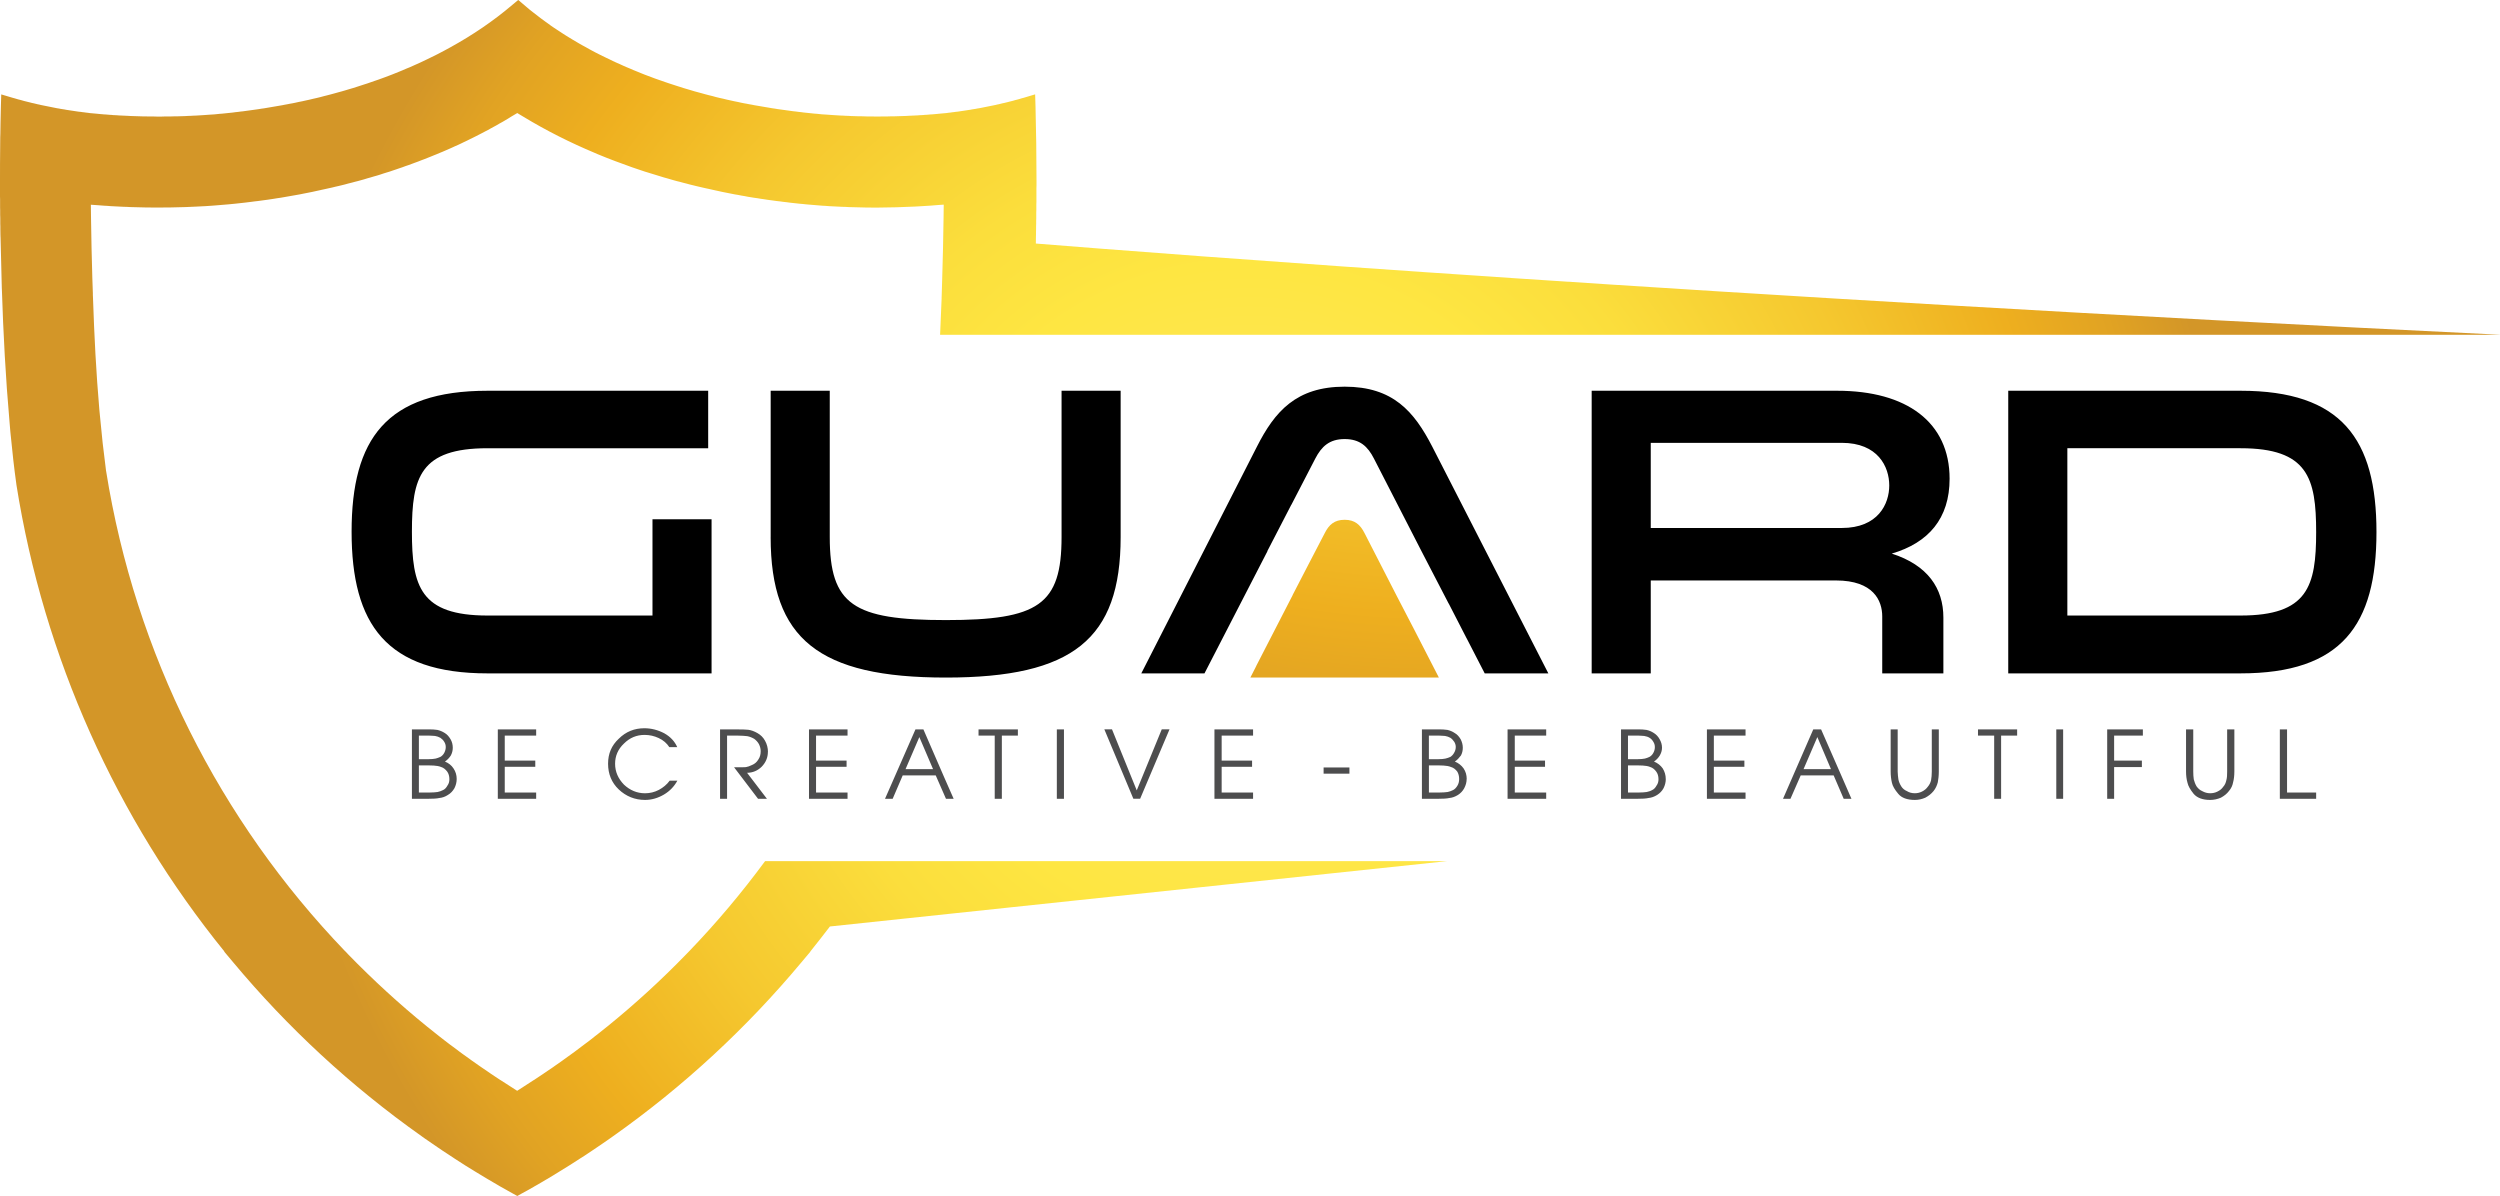<?xml version="1.0" encoding="UTF-8"?>
<svg id="Layer_1" data-name="Layer 1" xmlns="http://www.w3.org/2000/svg" xmlns:xlink="http://www.w3.org/1999/xlink" viewBox="0 0 908.07 434.4">
  <defs>
    <style>
      .cls-1 {
        fill: #000;
      }

      .cls-1, .cls-2, .cls-3, .cls-4 {
        stroke-width: 0px;
      }

      .cls-2 {
        fill: #4d4d4e;
      }

      .cls-3 {
        fill: url(#New_Gradient_Swatch_copy_82);
      }

      .cls-3, .cls-4 {
        fill-rule: evenodd;
      }

      .cls-4 {
        fill: url(#New_Gradient_Swatch_copy_82-2);
      }
    </style>
    <radialGradient id="New_Gradient_Swatch_copy_82" data-name="New Gradient Swatch copy 82" cx="521.02" cy="-71.82" fx="521.02" fy="-71.82" r="360" gradientUnits="userSpaceOnUse">
      <stop offset="0" stop-color="#ffe566"/>
      <stop offset=".34" stop-color="#fee642"/>
      <stop offset=".46" stop-color="#fbde3c"/>
      <stop offset=".65" stop-color="#f5c82f"/>
      <stop offset=".82" stop-color="#eeaf1f"/>
      <stop offset=".92" stop-color="#e1a323"/>
      <stop offset="1" stop-color="#d39628"/>
    </radialGradient>
    <radialGradient id="New_Gradient_Swatch_copy_82-2" data-name="New Gradient Swatch copy 82" cx="454.03" cy="217.2" fx="454.03" fy="217.2" r="355.89" xlink:href="#New_Gradient_Swatch_copy_82"/>
  </defs>
  <path class="cls-1" d="M237,188.61v34.97h-59.9c-24.47,0-27.48-10.63-27.48-30.45s3.01-30.32,27.48-30.32h80.13v-20.88h-80.13c-36.78,0-49.39,17.55-49.39,51.2s12.61,51.46,49.39,51.46h81.36v-55.99h-21.46ZM279.92,195.07c0,37.08,17.55,51.04,63.65,51.04s63.48-13.96,63.48-51.04v-53.14h-21.46v53.14c0,24.63-8.4,30.16-42.02,30.16s-42.18-5.53-42.18-30.16v-53.14h-21.46v53.14ZM520.22,162.2c-6.59-12.77-14.25-21.75-31.81-21.75s-25.37,8.99-31.84,21.75l-42.02,82.39h22.95l6.53-12.67h0l16.36-31.74h-.06l8.69-16.81h.03l8.7-16.81c2.26-4.36,5.11-7.08,10.67-7.08s8.4,2.71,10.63,7.08l17.26,33.62,9.89,19.07h.03l6.5,12.64.03.03h0l6.53,12.67h23.11l-42.18-82.39ZM578.14,244.59h21.46v-33.75h67.27c13.64,0,16.81,7.34,16.81,13.06v20.69h22.21v-20.27c0-10.63-5.69-19.04-18.75-23.24,13.35-3.91,21.01-12.77,21.01-27.18,0-20.56-15.61-31.97-40.83-31.97h-89.18v102.66ZM599.6,191.78v-30.93h69.37c13.19,0,17.26,8.73,17.26,15.48s-4.07,15.45-17.26,15.45h-69.37ZM729.45,244.59h84.36c36.75,0,49.39-17.55,49.39-51.33s-12.64-51.33-49.39-51.33h-84.36v102.66ZM841.29,193.26c0,19.68-3.01,30.32-27.47,30.32h-62.9v-60.77h62.9c24.47,0,27.47,10.8,27.47,30.45h0Z"/>
  <path class="cls-2" d="M165.88,282.96c0,1.16-.29,2.29-.81,3.33-.61,1.04-1.33,1.84-2.39,2.46-.97.65-2.04,1-3.04,1.1-1.07.23-2.39.29-3.98.29h-6.04v-25.21h5.95c1.26,0,2.33.03,3.27.19.87.19,1.81.55,2.71,1.13.87.52,1.52,1.29,2.1,2.26.55.94.81,1.97.81,3.1,0,1.03-.26,1.97-.71,2.81-.52.81-1.23,1.58-2.13,2.2,1.33.55,2.39,1.39,3.1,2.49.78,1.16,1.16,2.42,1.16,3.85h0ZM161.91,271.36c0-.65-.16-1.33-.55-1.91-.35-.61-.87-1.1-1.39-1.45-.61-.35-1.23-.55-1.94-.68-.68-.03-1.45-.13-2.29-.13h-3.59v8.57h3.43c1.13,0,2.04-.1,2.68-.23.58-.13,1.1-.36,1.71-.61.52-.29,1.03-.78,1.39-1.45.36-.71.55-1.39.55-2.1h0ZM163.23,283.02c0-1.1-.29-2.07-.81-2.78-.61-.78-1.29-1.36-2.13-1.62-.84-.36-1.81-.49-2.78-.55-1.07-.06-1.68-.06-2-.06h-3.36v9.86h3.88c1.23,0,2.23-.1,2.91-.19.71-.16,1.36-.36,2-.71.61-.26,1.16-.84,1.58-1.62.52-.71.71-1.49.71-2.33h0ZM194.75,290.14h-13.93v-25.21h13.93v2.26h-11.41v9.08h11.09v2.26h-11.09v9.34h11.41v2.26ZM246.05,283.54c-1.13,2.07-2.71,3.78-4.91,5.08-2.1,1.23-4.4,1.94-6.85,1.94-3.69,0-6.92-1.33-9.54-3.81-2.59-2.46-3.88-5.62-3.88-9.34s1.29-6.66,3.88-9.08c2.62-2.59,5.69-3.81,9.31-3.81,2.46,0,4.91.61,7.24,1.84,2.29,1.29,3.81,3.01,4.69,5.01h-2.88c-.91-1.39-2.17-2.52-3.88-3.3-1.58-.74-3.26-1.13-5.11-1.13-2.88,0-5.37,1.03-7.47,3.13-2.2,2.07-3.23,4.56-3.23,7.34,0,2.94,1.13,5.43,3.23,7.6,2.17,2.04,4.75,3.13,7.63,3.13,1.75,0,3.43-.39,5.04-1.23,1.55-.84,2.88-1.91,3.94-3.36h2.78ZM278.92,273.1c0,2.07-.78,3.88-2.26,5.4-1.45,1.42-3.26,2.2-5.3,2.2l7.21,9.44h-3.23l-8.7-11.44h1.42c1.26,0,2.17,0,2.88-.06.61-.1,1.39-.36,2.23-.78.91-.36,1.71-1.04,2.23-1.91.65-.91.9-1.94.9-3.1,0-.81-.19-1.65-.61-2.52-.42-.78-1.07-1.49-1.75-1.97-.78-.45-1.62-.81-2.55-.97-.97-.1-2-.19-3.26-.19h-4.04v22.95h-2.55v-25.21h6.08c1.78,0,3.17.03,4.14.13,1.07.13,2.2.55,3.33,1.19,1.2.68,2.1,1.55,2.78,2.78.71,1.26,1.07,2.65,1.07,4.07h0ZM307.85,290.14h-14v-25.21h14v2.26h-11.44v9.08h11.09v2.26h-11.09v9.34h11.44v2.26ZM346.38,290.14h-2.78l-3.72-8.5h-11.99l-3.65,8.5h-2.78l11.06-25.21h2.88l7.56,17.42,3.43,7.79ZM338.91,279.37l-4.98-11.64-5.01,11.64h9.99ZM369.72,267.19h-5.82v22.95h-2.59v-22.95h-5.88v-2.26h14.29v2.26ZM386.46,290.14h-2.59v-25.21h2.59v25.21ZM424.8,264.92l-10.67,25.21h-2.46l-10.54-25.21h2.78l8.99,22.17,9.08-22.17h2.81ZM455.15,290.14h-14.03v-25.21h14.03v2.26h-11.41v9.08h11.05v2.26h-11.05v9.34h11.41v2.26ZM490.15,281.02h-9.38v-2.26h9.38v2.26ZM532.73,282.96c0,1.16-.32,2.29-.87,3.33-.55,1.04-1.33,1.84-2.29,2.46-1.07.65-2.04,1-3.07,1.1-1.07.23-2.39.29-4.04.29h-5.98v-25.21h5.98c1.23,0,2.26.03,3.27.19.87.19,1.81.55,2.65,1.13.94.52,1.58,1.29,2.17,2.26.48.94.78,1.97.78,3.1,0,1.03-.23,1.97-.68,2.81-.61.81-1.29,1.58-2.2,2.2,1.32.55,2.39,1.39,3.17,2.49.77,1.16,1.13,2.42,1.13,3.85h0ZM528.78,271.36c0-.65-.19-1.33-.55-1.91-.42-.61-.87-1.1-1.39-1.45-.62-.35-1.23-.55-1.94-.68-.78-.03-1.52-.13-2.3-.13h-3.59v8.57h3.36c1.2,0,2.07-.1,2.68-.23.65-.13,1.16-.36,1.78-.61.45-.29.97-.78,1.33-1.45.42-.71.61-1.39.61-2.1h0ZM530.01,283.02c0-1.1-.26-2.07-.71-2.78-.62-.78-1.29-1.36-2.2-1.62-.87-.36-1.75-.49-2.81-.55-.97-.06-1.58-.06-1.91-.06h-3.36v9.86h3.78c1.29,0,2.29-.1,3.01-.19.68-.16,1.36-.36,2-.71.55-.26,1.13-.84,1.58-1.62.42-.71.61-1.49.61-2.33h0ZM561.62,290.14h-14.03v-25.21h14.03v2.26h-11.41v9.08h10.99v2.26h-10.99v9.34h11.41v2.26ZM605.06,282.96c0,1.16-.29,2.29-.81,3.33-.55,1.04-1.36,1.84-2.33,2.46-1.04.65-2.07,1-3.1,1.1-1.03.23-2.39.29-3.98.29h-6.04v-25.21h5.95c1.29,0,2.36.03,3.26.19.97.19,1.81.55,2.71,1.13.84.52,1.58,1.29,2.1,2.26.55.94.87,1.97.87,3.1,0,1.03-.32,1.97-.81,2.81-.49.81-1.2,1.58-2.1,2.2,1.33.55,2.39,1.39,3.17,2.49.71,1.16,1.1,2.42,1.1,3.85h0ZM601.09,271.36c0-.65-.16-1.33-.55-1.91-.35-.61-.78-1.1-1.36-1.45-.55-.35-1.16-.55-1.97-.68-.68-.03-1.45-.13-2.2-.13h-3.68v8.57h3.43c1.23,0,2.04-.1,2.71-.23.55-.13,1.16-.36,1.68-.61.52-.29,1.04-.78,1.39-1.45.39-.71.55-1.39.55-2.1h0ZM602.41,283.02c0-1.1-.29-2.07-.84-2.78-.58-.78-1.26-1.36-2.1-1.62-.84-.36-1.75-.49-2.78-.55-1-.06-1.68-.06-2-.06h-3.36v9.86h3.88c1.23,0,2.26-.1,2.91-.19.71-.16,1.42-.36,2-.71.61-.26,1.16-.84,1.58-1.62.52-.71.71-1.49.71-2.33h0ZM634.03,290.14h-14.03v-25.21h14.03v2.26h-11.51v9.08h11.09v2.26h-11.09v9.34h11.51v2.26ZM672.49,290.14h-2.81l-3.65-8.5h-11.96l-3.72,8.5h-2.71l10.99-25.21h2.84l7.63,17.42,3.39,7.79ZM665.06,279.37l-4.95-11.64-5.01,11.64h9.96ZM704.23,280.25c0,1.49-.16,2.84-.36,3.88-.29,1.13-.77,2.23-1.55,3.2-.84,1.03-1.81,1.78-3.01,2.42-1.2.52-2.46.81-3.78.81-2.81,0-4.85-.78-6.01-2.2-1.29-1.52-2.07-2.84-2.33-4.07-.29-1.26-.45-2.65-.45-4.04v-15.32h2.55v15.32c0,1.03.16,1.97.26,2.84.16.87.52,1.68,1.03,2.52.45.74,1.16,1.36,2.07,1.75.84.52,1.81.77,2.88.77.87,0,1.75-.19,2.59-.61.84-.42,1.55-.97,2.07-1.71.61-.71,1.03-1.52,1.23-2.42.16-.87.26-2,.26-3.14v-15.32h2.55v15.32ZM732.68,267.19h-5.82v22.95h-2.52v-22.95h-5.88v-2.26h14.22v2.26ZM749.39,290.14h-2.49v-25.21h2.49v25.21ZM778.35,267.19h-10.44v9.08h10.08v2.36h-10.08v11.51h-2.52v-25.21h12.96v2.26ZM811.58,280.25c0,1.49-.16,2.84-.45,3.88-.19,1.13-.68,2.23-1.52,3.2-.78,1.03-1.75,1.78-2.94,2.42-1.23.52-2.55.81-3.88.81-2.78,0-4.75-.78-5.98-2.2-1.23-1.52-2-2.84-2.26-4.07-.36-1.26-.52-2.65-.52-4.04v-15.32h2.62v15.32c0,1.03.06,1.97.19,2.84.23.87.52,1.68,1,2.52.55.74,1.16,1.36,2.07,1.75.94.52,1.84.77,2.88.77.94,0,1.84-.19,2.65-.61.87-.42,1.58-.97,2.07-1.71.65-.71.97-1.52,1.16-2.42.26-.87.29-2,.29-3.14v-15.32h2.62v15.32ZM841.29,290.14h-13.19v-25.21h2.62v22.95h10.57v2.26Z"/>
  <path class="cls-3" d="M454.15,246.11h68.49l-8.79-17.1c-4.43-8.53-6.66-12.83-6.66-12.83l-11.6-22.63c-1.52-2.94-3.46-4.75-7.18-4.75s-5.69,1.81-7.18,4.75l-5.88,11.31-5.85,11.31h.03l-13.12,25.5-.06.13-.06.1-.03.13-.06.06-.03.06v.07h-.03v.03l-1.97,3.85Z"/>
  <path class="cls-4" d="M277.95,312.79h247.66l-224.16,23.73c-2.36,3.07-4.72,6.11-7.14,9.12h.06l-3.23,3.85c-19.81,23.76-42.73,45.03-68.33,63.13-.42.29-.84.58-1.23.87-.84.58-1.65,1.13-2.46,1.71-.74.52-1.49,1-2.23,1.52-.65.42-1.29.87-1.97,1.33-.91.58-1.81,1.2-2.72,1.81-.42.26-.87.55-1.29.81-1,.65-2,1.29-3.01,1.94-.36.23-.71.45-1.07.68-1.2.74-2.36,1.49-3.56,2.2-.26.16-.52.32-.78.49-1.23.74-2.49,1.52-3.72,2.26-.13.07-.29.13-.42.23-1.36.81-2.71,1.62-4.11,2.39l-.42.26c-1.42.81-2.84,1.62-4.3,2.39h0l-1.62.91h0l-1.65-.91h0c-1.42-.78-2.84-1.58-4.27-2.39l-.45-.26c-1.36-.78-2.72-1.58-4.07-2.39-.16-.06-.29-.16-.45-.26-1.23-.74-2.46-1.49-3.69-2.23-.29-.16-.55-.32-.81-.49-1.2-.71-2.36-1.45-3.52-2.17-.36-.26-.74-.48-1.1-.71-1-.65-2-1.29-3.01-1.94-.42-.26-.84-.55-1.26-.84-.91-.58-1.81-1.16-2.72-1.78-.68-.45-1.36-.91-2-1.36-.74-.48-1.45-.97-2.17-1.49-.87-.58-1.71-1.16-2.55-1.75-.39-.29-.78-.55-1.13-.81-25.63-18.13-48.58-39.4-68.4-63.16l-3.23-3.85h.1C42.38,297.31,15.93,238.97,5.95,176v-.06c-.84-5.98-1.49-11.96-2.07-17.94h0l-.13-1.29c-.1-1.16-.19-2.3-.29-3.46-1.42-16-2.26-32.07-2.78-48.13l-.03-.61h0v-.13c0-.78-.03-1.55-.06-2.33-.16-5.27-.29-10.54-.39-15.84H.19l-.03-1H.16c0-.65,0-1.29-.03-1.97H.13v-1H.13l-.03-.97H.1v-1H.1v-1H.1l-.03-.97H.06v-1H.06v-.97H.06l-.03-1H.03v-1H.03v-.97H.03v-1H.03l-.03-1h0v-.97h0v-1h0v-1h0v-.97h0v-1h0v-1c0-3.94,0-7.92.06-11.9H.06c0-1.29.03-2.62.03-3.94H.1l.03-1H.13c0-.65,0-1.33.03-1.97H.16c0-.65.03-1.33.03-1.97H.19c.03-2,.1-3.98.13-5.95l.13-4.4H.45l4.23,1.26h0c.19.03.42.1.61.16h0c.23.06.42.13.65.19h0c.19.06.42.13.62.19h0c.23.03.42.1.65.16h0c.19.06.42.13.61.16h0c.23.07.42.13.65.19h0c.19.03.42.1.61.16h0c.23.06.45.1.65.16h0c.23.07.42.1.65.16h0c.19.06.42.1.65.16h0c.19.06.42.1.61.16h0c.23.03.45.1.65.13h0c.23.06.42.13.65.16h0c.23.06.42.1.65.16h0c.19.03.42.1.65.13h0c.19.06.42.1.65.16h0c.19.03.42.1.65.13h0c.19.03.42.1.65.13h0c.19.06.42.1.65.13h0c.19.06.42.1.65.13h0c.19.07.42.1.65.13h0c.19.06.42.1.65.13h0c.19.06.42.1.65.13h0c.19.03.42.1.65.13h0c.23.03.42.06.65.13h0c.23.03.42.06.65.1h0c.23.03.42.1.65.13h0c.23.03.45.07.65.1h0c.23.03.45.06.68.1h0c.19.06.42.1.65.13h0c.23.03.42.06.65.1h0c.23.03.42.06.65.1h0l.65.1h0c.23.03.45.06.68.1h0c.19.03.42.06.65.1h0c.23.03.42.06.65.1h0c.23.03.45.06.68.1h0c.19,0,.42.03.65.06h0c.23.03.42.06.65.1h0c.23.03.45.07.65.07h0c.23.03.45.06.68.1h0c.19.03.42.03.65.07h0c.23.03.45.06.65.1h0l.68.06h0c.19.03.42.03.65.06h0l.65.06h0l.68.06h0l.65.07h0c.23.03.45.03.65.06h0l.68.06h0l.65.06h0c.23,0,.42.03.65.03h0l.68.06h0l.65.06h0l.65.03h0l.65.07h0l.68.03h0l.65.03h0l.65.06h0l.68.03h0l.65.03h0l.65.03h0l.65.03h0l.65.03h0c.32.03.65.03.97.06h0c.32,0,.61,0,.94.03h0c.32,0,.65.03.97.03h0c.29,0,.61.03.94.03h0c.32,0,.61.03.94.03h0c.32,0,.65,0,.97.03h.94c.32,0,.65.03.97.03h1.87c.32,0,.65.03.97.03h1.91c.32-.03.61-.03.94-.03h1.91c.32-.03.65-.03.97-.03h0c.29,0,.61,0,.94-.03h.97c.29-.03.61-.03.94-.03h0c.32-.03.65-.03.97-.03h0c.29-.03.61-.03.94-.03h0c.32-.03.65-.03.97-.06h0c.29,0,.61-.03.94-.03h0c.32-.03.65-.03.97-.06h0c.29,0,.61-.03.94-.03h0c.32-.03.65-.03.94-.06h0c.32,0,.65-.03.97-.06h0c.32,0,.65-.03.94-.06h0c.32,0,.65-.03.97-.07h0c.32,0,.61-.03.94-.07h0c.32-.03.65-.03.97-.06h0c.32-.03.61-.06.94-.06h0c.32-.03.65-.06.97-.1h0c.29-.03.61-.07.94-.1h0c.32,0,.65-.03.94-.07h0c.32-.03.65-.06.97-.1h0c.32-.03.61-.06.94-.1h0c.32-.03.65-.06.97-.1h0c.29-.03.61-.06.94-.1h0c.32-.03.61-.1.94-.13h0c.32-.03.65-.07.94-.1h.03c.29-.03.61-.06.94-.13h0c.32-.03.61-.07.94-.1h0c.32-.06.65-.1.94-.13h0c.32-.03.65-.1.97-.13h0c.29-.03.61-.1.94-.13h0c.32-.03.61-.1.94-.13h0c.32-.03.61-.1.94-.13h0c.32-.06.65-.1.94-.13h0c.32-.06.65-.1.94-.16h0c.32-.03.65-.1.97-.13h0c.29-.06.61-.1.94-.16h0c.29-.07.61-.1.94-.16h0c.29-.03.61-.1.94-.16h0c.29-.03.61-.1.94-.16h0c.29-.03.61-.1.94-.16h0c.29-.03.61-.1.94-.16h0c.29-.06.62-.1.94-.16h0c.29-.06.61-.13.94-.19h0c.29-.03.61-.1.9-.16h0c.32-.06.65-.13.94-.19h0c.32-.06.65-.1.94-.16h0c.32-.06.61-.13.94-.19h0c.42-.1.87-.19,1.29-.29h0c.45-.1.87-.16,1.33-.26h0c.42-.1.87-.19,1.29-.29h0c.45-.1.91-.19,1.33-.29h0c.45-.1.87-.23,1.33-.32h0c.42-.1.87-.19,1.29-.29h0c.45-.13.87-.23,1.33-.32h0c.45-.13.87-.23,1.33-.36h0c.42-.1.87-.19,1.29-.32h0c.45-.13.91-.23,1.33-.35h0c.45-.1.87-.23,1.33-.36h0c.42-.1.87-.23,1.29-.36h0c.45-.13.91-.23,1.33-.36h0c.45-.13.87-.26,1.33-.39h0c.42-.13.87-.26,1.29-.39h0c.45-.13.87-.26,1.33-.39h0c.45-.13.87-.29,1.33-.42h0c.42-.13.87-.26,1.29-.42h0c.45-.13.87-.26,1.29-.42h0c.45-.13.87-.29,1.32-.42h0c.42-.16.87-.29,1.29-.45h0c.45-.13.87-.29,1.29-.45h0c.45-.13.87-.29,1.33-.45.84-.29,1.71-.62,2.59-.94h0c.84-.32,1.71-.65,2.55-.97h0c.45-.19.87-.35,1.29-.52h0c.42-.16.84-.36,1.29-.52h0c.42-.16.84-.36,1.26-.52h0c.42-.19.84-.36,1.26-.55h0c.42-.16.87-.36,1.29-.52h0c.84-.39,1.68-.74,2.52-1.13h0c.42-.19.84-.36,1.23-.55h0c.84-.39,1.68-.78,2.52-1.2h0c.81-.39,1.65-.78,2.46-1.2h0c.42-.19.81-.42,1.23-.61h0c1.62-.84,3.23-1.68,4.85-2.59h0c7.98-4.4,15.52-9.5,22.37-15.32l2.2-1.84h0l2.17,1.84h0c.35.29.71.58,1.03.87h0c.36.29.71.58,1.03.87h0c.36.26.71.55,1.07.84h0c.71.55,1.42,1.1,2.13,1.65h0c.36.26.71.55,1.07.81h0c.39.26.74.55,1.1.81h0c.36.26.74.52,1.1.78h0c.39.29.74.55,1.1.81h0c.39.26.74.52,1.13.78h0c.39.23.74.49,1.13.74h0c.39.26.74.52,1.13.74h0c.39.26.78.52,1.13.74h0c.39.26.78.49,1.16.74h0c.78.48,1.55.94,2.33,1.42h0c.78.45,1.55.94,2.36,1.39h0c.39.23.78.45,1.2.68h0c.39.23.78.45,1.2.65h0c.39.23.78.45,1.2.68h0c.39.19.81.42,1.2.65h0c.42.19.81.42,1.23.65h0c.39.19.81.42,1.2.61h0c.42.19.84.42,1.23.61h0c.42.19.84.42,1.26.61h0c.39.19.81.39,1.23.58h0c.42.23.81.42,1.23.61h0c.42.19.84.39,1.26.58h0c.42.19.84.36,1.26.55h0c.42.19.84.39,1.26.58h0c.42.16.84.36,1.26.55h0c.42.16.84.36,1.26.52h0c.42.19.84.36,1.26.55h0c.42.16.87.36,1.29.52h0c.42.16.84.36,1.26.52h0c.45.16.87.32,1.29.52h0c.42.16.87.32,1.29.49h0c.42.16.84.32,1.29.48h0c.42.16.84.32,1.29.49h0c.42.16.84.29,1.29.45h0c.42.16.87.32,1.29.45h0c.42.16.87.32,1.29.45h0c.45.16.87.29,1.33.45h0c.42.13.84.29,1.29.42h0c.42.16.87.29,1.29.42h0c.45.16.87.29,1.33.42h0c.42.13.87.29,1.29.42h0c.45.13.87.26,1.33.39h0c.42.13.87.26,1.32.39h0c.42.13.87.26,1.29.39h0c.45.13.87.23,1.33.36h0c.42.13.87.26,1.33.36h0c.42.13.87.26,1.29.36h0c.45.13.87.23,1.33.35h0c.42.13.87.23,1.33.32h0c.42.13.87.23,1.29.36h0c.45.1.87.19,1.33.32h0c.45.1.87.19,1.33.29h0c.42.1.87.23,1.29.32h0c.45.1.87.19,1.33.29h0c.42.1.87.19,1.29.29h0c.45.1.87.16,1.33.26h0c.42.1.87.19,1.29.29h0c.32.06.65.13.94.19h0c.32.06.61.1.94.16h0c.32.06.61.13.94.19h0c.29.06.61.13.94.16h0c.29.06.62.13.94.19h0c.29.07.61.1.94.16h0c.29.06.61.13.94.16h0c.29.06.61.13.94.16h0c.29.06.61.13.94.16h0c.29.06.61.13.94.16h0c.29.06.61.1.94.16h0c.29.06.61.1.94.16h0c.29.03.61.1.94.13h0c.32.07.61.1.94.16h0c.32.03.61.06.94.13h0c.32.03.65.1.94.13h0c.32.03.65.1.97.13h0c.29.03.61.1.94.13h0c.32.03.61.1.94.13h0c.32.03.65.1.94.13h0c.32.03.65.06.97.1h0c.29.06.61.1.94.13h0c.32.03.62.06.94.1h0c.32.03.65.1.94.13h.03c.29.03.61.07.94.1h0c.32.03.61.06.94.1h0c.32.03.65.06.97.1h0c.29.03.61.06.94.1h0c.32.03.65.07.94.07h0c.32.03.65.06.97.1h0c.32.03.61.06.94.1h0c.32,0,.65.03.97.06h0c.29.03.61.03.94.06h0c.32.03.65.07.94.07h0c.32.03.65.07.97.07h0c.32.03.65.06.94.06h0c.32.03.65.06.97.06h0c.32.03.65.03.94.06h0c.32,0,.65.03.97.03h0c.32.03.61.03.94.06h0c.32,0,.65.03.97.03h0c.32.03.61.03.94.06h0c.32,0,.65,0,.97.03h0c.32,0,.61,0,.94.03h0c.32,0,.65,0,.97.03h.94c.32.03.65.03.97.03h0c.32,0,.61,0,.94.03h1.91c.32,0,.65,0,.97.03h1.91c.29,0,.61-.03.94-.03h1.91c.32,0,.61-.03.94-.03h.97c.29-.03.61-.03.94-.03h0c.32,0,.65-.03.94-.03h0c.32,0,.65-.03.97-.03h0c.32,0,.61-.03.94-.03h0c.32-.03.65-.03.97-.03h0c.29-.03.61-.03.94-.06h0c.23,0,.42,0,.65-.03h0l.65-.03h0l.68-.03h0l.65-.03h0l.65-.03h0l.65-.06h0l.68-.03h0l.65-.03h0l.65-.07h0l.65-.03h0l.68-.06h0l.65-.06h0l.65-.03h0l.68-.06h0c.23-.03.42-.03.65-.06h0l.65-.06h0l.68-.07h0l.65-.06h0c.23-.03.45-.03.65-.06h0l.68-.06h0c.19-.03.42-.06.65-.06h0c.23-.03.45-.06.65-.1h0c.23-.03.45-.03.68-.07h0l.65-.1h0c.23,0,.42-.03.65-.07h0c.23-.03.45-.06.68-.1h0c.19-.03.42-.06.65-.06h0c.23-.03.42-.07.65-.1h0c.23-.03.45-.06.65-.1h0c.23-.03.45-.06.68-.1h0c.19-.03.42-.06.65-.1h0c.23-.03.42-.06.65-.1h0c.23-.03.45-.07.65-.1h0c.23-.03.45-.06.68-.1h0c.19-.03.42-.06.65-.13h0c.23-.03.42-.06.65-.1h0c.23-.03.42-.06.65-.1h0c.23-.03.45-.1.65-.13h0c.23-.03.45-.06.65-.1h0c.23-.06.45-.1.68-.13h0c.19-.03.42-.1.65-.13h0c.19-.03.42-.06.65-.13h0c.19-.03.42-.06.65-.13h0c.19-.03.42-.06.65-.13h0c.23-.03.42-.06.65-.13h0c.23-.03.42-.06.65-.13h0c.19-.03.42-.1.65-.13h0c.19-.03.42-.1.65-.13h0c.2-.07.42-.1.65-.16h0c.19-.03.42-.1.65-.13h0c.19-.07.42-.1.62-.16h0c.23-.03.45-.1.65-.16h0c.23-.03.42-.1.65-.13h0c.23-.06.42-.1.65-.16h0c.19-.06.42-.1.65-.16h0c.19-.06.42-.1.61-.16h0c.23-.06.42-.1.65-.16h0c.23-.06.42-.13.65-.16h0c.19-.06.42-.13.61-.19h0c.23-.03.42-.1.65-.16h0c.19-.06.42-.13.61-.16h0c.23-.07.42-.13.65-.19h0c.19-.06.42-.13.61-.19h0c.23-.07.42-.13.65-.16h0l4.2-1.26h0l.13,4.4c.23,8.92.36,17.81.36,26.73v1h0v1h0l-.03.97h0v1h0v1h0v.97h0v1h0v1h0l-.03.97h0v1h0v1h0l-.03.97h0v1h0v1l-.03.97h0v1h0l-.03.97h0v1h0l-.03,1h0v.97h0l-.03,1h0c0,.74-.03,1.52-.03,2.26,42.47,3.43,243.95,19.14,532.47,33.16H341.47c.19-4.4.39-8.76.55-13.12v-.74l.03-.13v-.29c.07-2.1.13-4.2.19-6.3.23-7.31.39-14.61.49-21.92l.06-4.78-1.94.13-2.84.23c-1.58.1-3.17.19-4.72.29h0c-.39.03-.81.03-1.2.06h0c-4.33.23-8.7.32-13.03.36h-2.39c-.39-.03-.81-.03-1.2-.03h-1.2c-.39,0-.78-.03-1.2-.03h0c-.39,0-.78,0-1.16-.03h0c-.42,0-.81,0-1.2-.03h0c-.39,0-.81,0-1.2-.03h0c-.39,0-.81-.03-1.2-.03h0c-.39-.03-.78-.03-1.2-.07h0c-.39,0-.78-.03-1.2-.03h0c-.39-.03-.78-.03-1.16-.06h0c-.42-.03-.81-.03-1.2-.06h0c-.42-.03-.81-.03-1.2-.06h0c-.39-.03-.81-.03-1.2-.06h0c-.39-.03-.78-.06-1.2-.1h0c-.39,0-.78-.03-1.2-.06h0c-.39-.03-.78-.06-1.16-.1h0c-.42-.03-.81-.06-1.2-.1h0c-.39-.03-.81-.07-1.2-.1h0c-.39-.03-.78-.06-1.2-.1h0c-.39-.03-.78-.06-1.16-.1h0c-.42-.03-.81-.1-1.2-.13h0c-.39-.03-.81-.06-1.2-.1h0c-.39-.06-.78-.1-1.16-.13h0c-.42-.07-.81-.1-1.2-.13h0c-.39-.06-.78-.1-1.2-.13h0c-.39-.06-.78-.1-1.16-.16h0c-.39-.03-.81-.06-1.2-.13h0c-.39-.03-.78-.1-1.16-.16h0c-.42-.03-.81-.1-1.2-.13h0c-.39-.06-.78-.1-1.16-.16h0c-.42-.06-.81-.1-1.2-.16h0c-.39-.06-.78-.13-1.16-.16h0c-.39-.06-.78-.13-1.2-.19h0c-.39-.03-.78-.1-1.16-.16h0c-.39-.06-.78-.13-1.16-.2h0c-.39-.06-.78-.13-1.2-.16h0c-.39-.06-.78-.13-1.16-.19h0c-.39-.07-.78-.13-1.16-.19h0c-.39-.1-.78-.16-1.16-.23h0c-.39-.07-.78-.13-1.16-.19h0c-.39-.06-.78-.13-1.16-.23h0c-.39-.06-.78-.13-1.16-.19h0c-.39-.06-.78-.16-1.16-.23h0c-.39-.07-.78-.16-1.16-.23h0c-.39-.06-.78-.16-1.16-.23h0c-.39-.1-.78-.16-1.16-.23h0c-.39-.1-.78-.16-1.16-.26h0c-.39-.06-.78-.16-1.2-.26h0c-.39-.06-.78-.16-1.16-.26h0c-.39-.06-.78-.16-1.16-.26h0c-.42-.06-.81-.16-1.2-.26h0c-.39-.1-.78-.16-1.16-.26h0c-.78-.19-1.58-.39-2.36-.55h0c-.39-.1-.78-.19-1.16-.29h0c-.39-.1-.81-.19-1.2-.29h0c-.39-.1-.78-.23-1.16-.32h0c-.39-.1-.78-.19-1.16-.29h0c-.39-.1-.78-.19-1.16-.32h0c-.39-.1-.78-.19-1.2-.29h0c-.39-.13-.78-.23-1.16-.32h0c-.78-.23-1.55-.45-2.33-.68h0c-.39-.1-.78-.23-1.16-.32h0c-1.94-.58-3.88-1.16-5.79-1.78h0c-.39-.13-.78-.26-1.16-.35h0c-.39-.13-.78-.26-1.16-.39h0c-.39-.13-.78-.26-1.16-.39h0c-.74-.26-1.52-.52-2.3-.78h0c-4.2-1.49-8.37-3.04-12.48-4.75h0c-.35-.16-.74-.32-1.1-.48h0c-8.95-3.75-17.62-8.11-25.89-13.12l-2.26-1.36-2.3,1.36h0c-.36.23-.68.42-1.03.65h0c-.36.19-.68.39-1.03.61h0c-.36.19-.68.39-1.03.61h0c-.36.19-.71.39-1.07.58h0c-.32.19-.68.39-1.03.61h0c-.36.19-.71.39-1.07.58h0c-.36.19-.71.39-1.07.58h0c-.32.19-.68.39-1.03.58h0c-.36.16-.71.35-1.07.55h0c-.36.19-.71.39-1.1.58h0c-.36.16-.71.36-1.07.55h0c-.36.16-.71.36-1.07.55h0c-.36.16-.71.36-1.1.55h0c-.36.16-.71.36-1.07.52h0c-.36.19-.74.36-1.1.55h0c-.36.16-.71.32-1.1.52h0c-.35.16-.71.32-1.07.52h0c-.39.16-.74.32-1.1.52h0c-.39.16-.74.32-1.1.48h0c-.39.16-.74.36-1.13.52h0c-.36.16-.71.32-1.1.49h0c-.36.16-.74.32-1.1.48h0c-.39.16-.74.32-1.13.49h0c-.36.16-.74.32-1.1.45h0c-.39.16-.74.32-1.13.48h0c-.36.16-.74.29-1.13.45h0c-.36.16-.74.32-1.1.45h0c-.39.16-.78.32-1.13.45h0c-.39.16-.78.29-1.13.45h0c-.39.13-.78.29-1.13.42h0c-.39.16-.78.29-1.13.45h0c-.39.13-.78.29-1.16.42h0c-.36.13-.74.29-1.13.42h0c-.39.13-.74.26-1.13.42h0c-.39.13-.78.26-1.16.39h0c-.36.13-.74.29-1.13.42h0c-.39.13-.78.26-1.16.39h0c-.36.13-.74.26-1.13.39h0c-.39.13-.78.26-1.16.39h0c-.39.13-.78.26-1.13.39h0c-.39.1-.78.23-1.16.35h0c-.39.13-.78.26-1.16.36h0c-.39.13-.78.26-1.16.39h0c-.39.1-.78.23-1.16.36h0c-.39.1-.78.23-1.16.32h0c-.39.13-.78.23-1.16.35h0c-.39.1-.78.23-1.16.32h0c-.39.13-.78.23-1.16.36h0c-.39.1-.78.19-1.16.32h0c-.39.1-.78.19-1.16.32h0c-.39.1-.78.2-1.16.29h0c-.39.13-.78.23-1.16.32h-.03c-.39.1-.78.19-1.16.29h0c-.39.1-.78.23-1.16.32h0c-.39.1-.78.19-1.16.29h0c-.39.1-.81.19-1.2.29h0c-.39.06-.78.16-1.16.26h0c-.39.1-.78.19-1.16.29h0c-.42.1-.81.16-1.2.26h0c-.39.1-.78.2-1.16.26h0c-.39.1-.81.19-1.2.26h0c-.39.1-.78.19-1.16.26h0c-.39.1-.78.19-1.2.26h0c-.39.1-.78.16-1.16.26h0c-.39.06-.78.13-1.16.23h0c-.39.06-.78.16-1.16.23h0c-.39.06-.78.16-1.16.23h0c-.36.06-.74.16-1.13.23h0c-1.16.23-2.33.42-3.52.62h0c-1.16.23-2.33.42-3.49.61h0c-.39.03-.78.1-1.16.16h0c-.39.06-.81.13-1.2.2h0c-.78.13-1.55.23-2.33.35h0c-.42.03-.81.1-1.2.16h0c-.39.06-.78.1-1.16.16h0c-.39.06-.81.1-1.2.16h0c-.39.03-.78.1-1.16.13h0c-.39.06-.81.13-1.2.16h0c-.78.1-1.58.19-2.36.29h0c-.78.1-1.58.16-2.36.26h0c-.39.03-.81.06-1.2.13h0c-.78.06-1.58.13-2.36.23h0c-.42.03-.81.06-1.2.1h0c-.81.07-1.58.13-2.39.2h0c-.78.06-1.58.13-2.36.19h0c-.81.06-1.58.1-2.39.16h0c-.39.03-.78.03-1.2.06h0c-.39.03-.78.03-1.16.06h0c-.42.03-.81.03-1.2.06h0c-1.2.06-2.39.1-3.59.16h0c-.39,0-.78.03-1.2.03h0c-.39.03-.78.03-1.16.03h0c-.42.03-.81.03-1.2.03h0c-.42.03-.81.03-1.2.03h0c-.39,0-.81.03-1.2.03h-1.2c-1.2.03-2.36.03-3.56.03h-1.2c-.39-.03-.81-.03-1.2-.03h-1.2c-.39,0-.78-.03-1.16-.03h0c-.39,0-.81,0-1.2-.03h0c-.39,0-.78,0-1.2-.03h0c-.39,0-.78,0-1.16-.03h0c-.42,0-.81-.03-1.2-.03h0c-.39-.03-.78-.03-1.2-.07h0c-.39,0-.78-.03-1.16-.03h0c-.39-.03-.81-.03-1.2-.06h0c-.39-.03-.78-.03-1.16-.06h0c-.42-.03-.81-.03-1.2-.06h0c-.39-.03-.78-.06-1.16-.06h0c-.42-.03-.81-.06-1.2-.1h0c-.39-.03-.78-.06-1.16-.06h0l-2.04-.16-2.78-.19.06,4.78c.1,7.31.26,14.61.48,21.92.06,1.84.13,3.65.19,5.46v.58l.03.68.03.74c.45,13.41,1.13,26.83,2.29,40.21l.19,1.97c.61,6.82,1.36,13.61,2.26,20.4l.03.07v.03c10.57,66.17,41.18,126.81,86.76,174.26h.03l1.03,1.1c9.05,9.31,18.62,18.1,28.7,26.28.29.23.58.45.9.71.71.58,1.42,1.13,2.13,1.71.52.39,1.03.81,1.55,1.23.58.45,1.16.87,1.71,1.33.65.48,1.29,1,1.94,1.49.45.32.87.65,1.33.97.78.58,1.58,1.2,2.36,1.78.32.23.65.45.97.71.9.65,1.81,1.33,2.75,1.97l.61.45c1,.71,2.04,1.42,3.04,2.13l.42.29c1.07.74,2.17,1.49,3.23,2.2l.26.19c1.16.78,2.29,1.52,3.46,2.3l.13.06c1.2.81,2.39,1.58,3.62,2.33l2.36,1.52,2.36-1.52c1.2-.74,2.39-1.52,3.59-2.33l.13-.06c1.16-.78,2.33-1.52,3.46-2.3l.26-.19c1.1-.71,2.17-1.45,3.26-2.2l.39-.29c1.03-.71,2.04-1.42,3.04-2.13l.61-.45c.94-.65,1.88-1.33,2.78-2,.32-.23.61-.45.94-.68.81-.58,1.58-1.16,2.36-1.78.45-.32.91-.65,1.33-1,.65-.48,1.29-.97,1.94-1.45.58-.45,1.16-.91,1.71-1.36.52-.39,1.03-.81,1.55-1.2.71-.55,1.39-1.1,2.1-1.68.32-.26.65-.52.97-.77,10.09-8.18,19.65-16.94,28.67-26.25l1.07-1.1h0c9.89-10.28,19.07-21.2,27.51-32.65h0Z"/>
</svg>